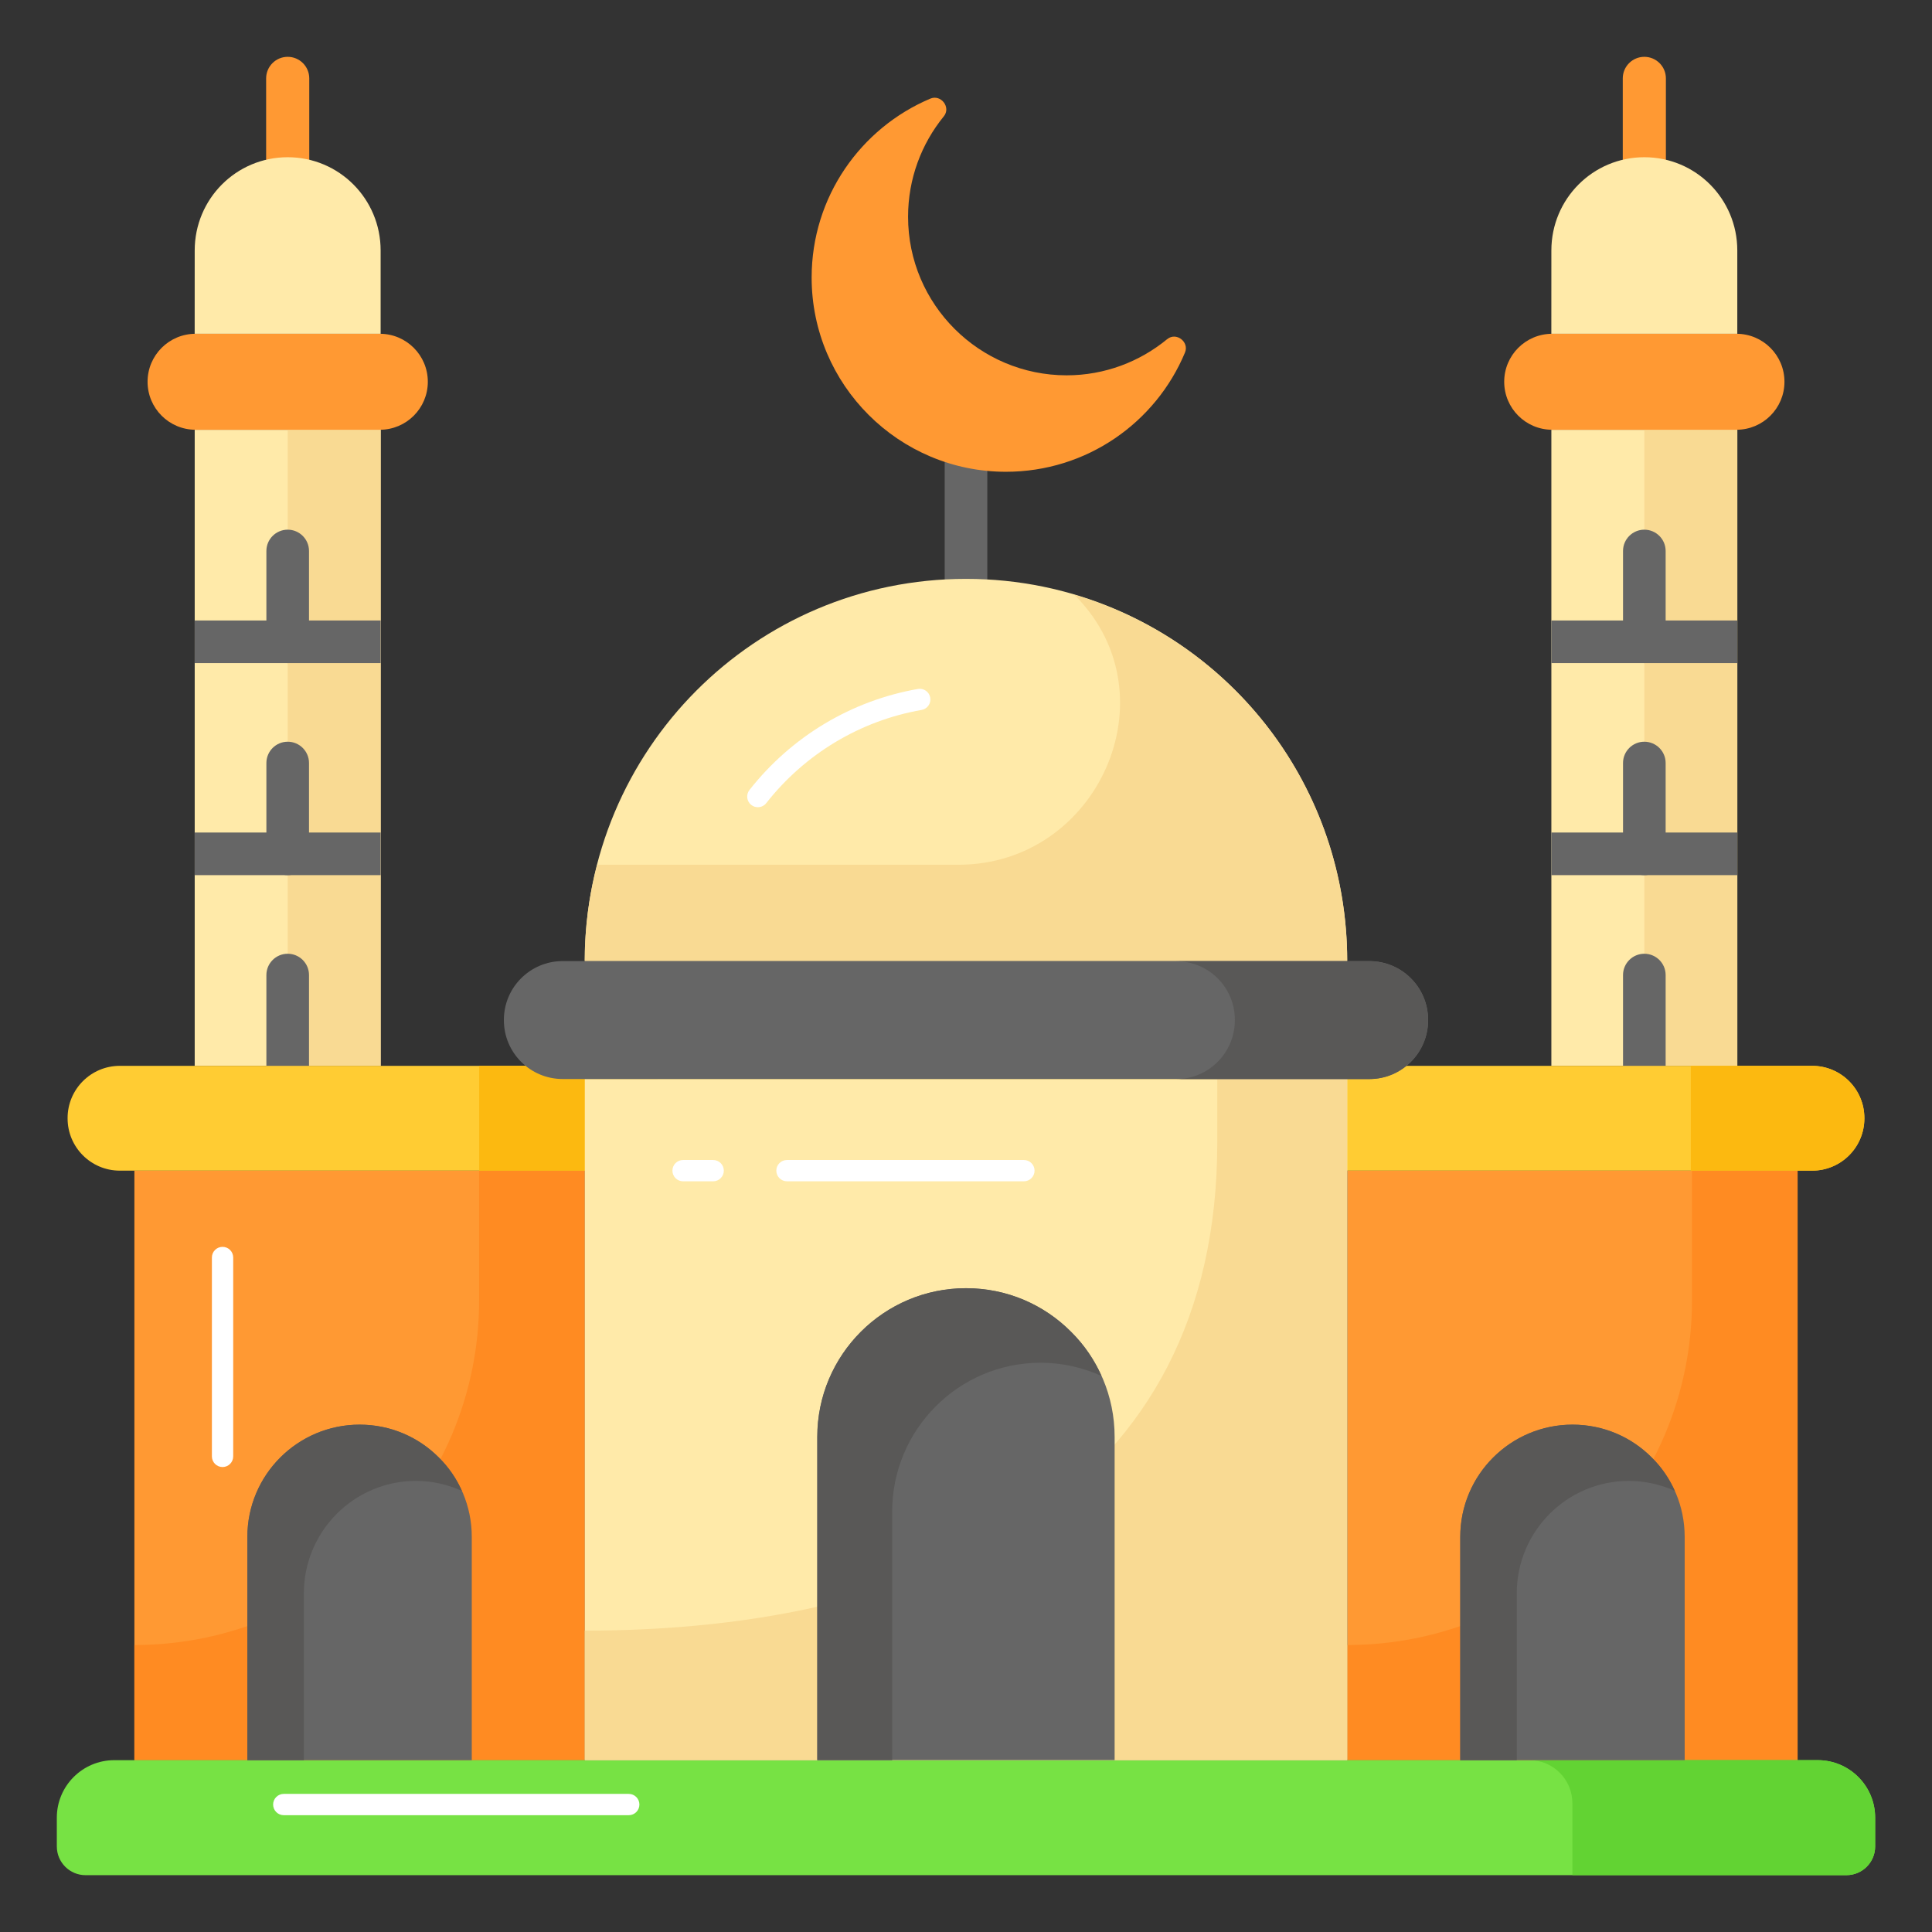 <svg id="Layer_1" enable-background="new 0 0 68 68" viewBox="0 0 68 68" xmlns="http://www.w3.org/2000/svg"><rect x="0" y="0" width="68" height="68" fill="#333333" stroke="none"/><g><g><g><path d="m34 21.641c-.414 0-.75-.336-.75-.75v-5.06c0-.414.336-.75.75-.75s.75.336.75.75v5.06c0 .414-.336.75-.75.75z" fill="#666"/></g></g><g><g><g><g><path d="m57.875 7.355c-.419 0-.759-.34-.759-.759v-3.837c0-.419.34-.759.759-.759s.759.34.759.759v3.837c0 .419-.34.759-.759.759z" fill="#f93"/></g></g></g><g><g><path d="m54.603 8.815c0-1.813 1.459-3.281 3.272-3.281s3.272 1.468 3.272 3.281v2.933h-6.545z" fill="#ffeaa9"/></g></g><g><g><path d="m54.603 15.126h6.545v22.388h-6.545z" fill="#ffeaa9"/></g></g><g><g><path d="m57.875 15.126h3.272v22.388h-3.272z" fill="#f9da93"/></g></g><g><g><path d="m62.807 13.437c0 .933-.756 1.689-1.689 1.689h-6.486c-.933 0-1.689-.756-1.689-1.689 0-.933.756-1.689 1.689-1.689h6.486c.933-0 1.689.756 1.689 1.689z" fill="#f93"/></g></g><g><g><g><path d="m54.603 29.302h6.544v1.5h-6.544z" fill="#666"/></g></g><g><g><path d="m54.603 21.839h6.544v1.5h-6.544z" fill="#666"/></g></g></g><g><g><path d="m57.875 38.265c-.414 0-.75-.336-.75-.75v-3.196c0-.414.336-.75.75-.75s.75.336.75.75v3.196c0 .414-.336.75-.75.75z" fill="#666"/></g></g><g><g><path d="m57.875 30.802c-.414 0-.75-.336-.75-.75v-3.196c0-.414.336-.75.75-.75s.75.336.75.75v3.196c0 .414-.336.75-.75.75z" fill="#666"/></g></g><g><g><path d="m57.875 23.339c-.414 0-.75-.336-.75-.75v-3.196c0-.414.336-.75.75-.75s.75.336.75.75v3.196c0 .414-.336.75-.75.75z" fill="#666"/></g></g></g><g><g><g><g><path d="m10.126 7.355c-.419 0-.759-.34-.759-.759v-3.837c0-.419.34-.759.759-.759s.759.34.759.759v3.837c0 .419-.34.759-.759.759z" fill="#f93"/></g></g></g><g><g><path d="m6.853 8.815c0-1.813 1.459-3.281 3.272-3.281s3.272 1.468 3.272 3.281v2.933h-6.545z" fill="#ffeaa9"/></g></g><g><g><path d="m6.853 15.126h6.545v22.388h-6.545z" fill="#ffeaa9"/></g></g><g><g><path d="m10.126 15.126h3.272v22.388h-3.272z" fill="#f9da93"/></g></g><g><g><path d="m15.058 13.437c0 .933-.756 1.689-1.689 1.689h-6.486c-.933 0-1.689-.756-1.689-1.689 0-.933.756-1.689 1.689-1.689h6.486c.933-0 1.689.756 1.689 1.689z" fill="#f93"/></g></g><g><g><g><path d="m6.853 29.302h6.545v1.5h-6.545z" fill="#666"/></g></g><g><g><path d="m6.853 21.839h6.545v1.5h-6.545z" fill="#666"/></g></g></g><g><g><path d="m10.126 38.265c-.414 0-.75-.336-.75-.75v-3.196c0-.414.336-.75.75-.75s.75.336.75.75v3.196c0 .414-.336.75-.75.75z" fill="#666"/></g></g><g><g><path d="m10.126 30.802c-.414 0-.75-.336-.75-.75v-3.196c0-.414.336-.75.75-.75s.75.336.75.75v3.196c0 .414-.336.75-.75.75z" fill="#666"/></g></g><g><g><path d="m10.126 23.339c-.414 0-.75-.336-.75-.75v-3.196c0-.414.336-.75.75-.75s.75.336.75.75v3.196c0 .414-.336.75-.75.75z" fill="#666"/></g></g></g><g><g><g><path d="m4.73 41.203h15.849v20.749h-15.849z" fill="#f93"/></g></g><g><g><path d="m7.833 51.635c-.207 0-.375-.168-.375-.375v-7c0-.207.168-.375.375-.375s.375.168.375.375v7c0 .207-.168.375-.375.375z" fill="#fff"/></g></g><g><g><path d="m16.863 41.203v4.563c0 6.701-5.432 12.133-12.133 12.133v4.054h15.849v-20.749z" fill="#ff8b22"/></g></g></g><g><g><g><path d="m47.42 41.203h15.849v20.749h-15.849z" fill="#f93"/></g></g><g><g><path d="m59.553 41.203v4.563c0 6.701-5.432 12.133-12.133 12.133v4.054h15.849v-20.749z" fill="#ff8b22"/></g></g></g><g><g><path d="m63.781 41.203h-59.563c-1.016 0-1.839-.823-1.839-1.839v-.011c0-1.016.823-1.839 1.839-1.839h59.563c1.016 0 1.839.823 1.839 1.839v.011c0 1.016-.823 1.839-1.839 1.839z" fill="#fc3"/></g></g><g><g><path d="m63.781 37.514h-4.27v3.689h4.27c1.016 0 1.839-.823 1.839-1.839v-.011c0-1.016-.823-1.839-1.839-1.839z" fill="#fcb910"/></g></g><g><g><path d="m16.866 37.514h6.281v3.689h-6.281z" fill="#fcb910"/></g></g><g><g><path d="m65.999 63.976v1.012c0 .559-.453 1.012-1.012 1.012h-61.975c-.559-0-1.012-.453-1.012-1.012v-1.012c0-1.118.906-2.024 2.024-2.024h59.951c1.118 0 2.024.906 2.024 2.024z" fill="#77e244"/></g></g><g><g><path d="m66 63.975v1.012c0 .559-.453 1.012-1.012 1.012h-9.645v-2.53c0-.84-.678-1.518-1.518-1.518h10.151c1.118-0 2.024.906 2.024 2.024z" fill="#62d333"/></g></g><g><g><path d="m20.583 37.978h26.835v23.975h-26.835z" fill="#ffeaa9"/></g></g><g><g><path d="m25.101 41.578h-1.059c-.207 0-.375-.168-.375-.375s.168-.375.375-.375h1.059c.207 0 .375.168.375.375s-.168.375-.375.375z" fill="#fff"/></g></g><g><g><path d="m36.038 41.578h-8.339c-.207 0-.375-.168-.375-.375s.168-.375.375-.375h8.339c.207 0 .375.168.375.375s-.168.375-.375.375z" fill="#fff"/></g></g><g><g><path d="m42.844 37.978v2.245c0 12.294-9.966 17.17-22.261 17.17h-0v4.56h26.834v-23.975z" fill="#f9da93"/></g></g><g><g><path d="m47.417 33.828h-26.834c0-7.433 5.983-13.454 13.416-13.454s13.417 6.021 13.417 13.454z" fill="#ffeaa9"/></g></g><g><g><path d="m47.42 33.823h-26.841c0-1.177.155-2.314.439-3.387h12.719c4.895 0 7.564-5.924 4.147-9.43l-.072-.073c5.56 1.629 9.606 6.775 9.606 12.89z" fill="#f9da93"/></g></g><g><g><g><path d="m39.231 50.572v11.377h-10.462v-11.377c0-2.889 2.342-5.231 5.231-5.231h0c2.889 0 5.231 2.342 5.231 5.231z" fill="#666"/></g></g><g><g><path d="m38.771 48.429c-.66-.297-1.383-.465-2.146-.465-2.883 0-5.223 2.353-5.223 5.236v8.753h-2.638v-11.377c0-2.896 2.353-5.236 5.236-5.236 1.448 0 2.754.582 3.698 1.539.452.44.814.97 1.073 1.551z" fill="#595857"/></g></g></g><g><g><g><path d="m59.295 61.953v-7.861c0-2.18-1.767-3.948-3.948-3.948-2.18 0-3.948 1.767-3.948 3.948v7.861z" fill="#666"/></g></g><g><g><path d="m53.386 61.953v-5.878c0-2.176 1.766-3.952 3.942-3.952.576 0 1.122.127 1.62.351-.195-.439-.469-.839-.81-1.171-.712-.722-1.698-1.161-2.791-1.161-2.176 0-3.952 1.766-3.952 3.952v7.859h1.99z" fill="#595857"/></g></g></g><g><g><g><path d="m16.605 61.953v-7.861c0-2.18-1.767-3.948-3.948-3.948-2.18 0-3.948 1.767-3.948 3.948v7.861z" fill="#666"/></g></g><g><g><path d="m10.696 61.953v-5.878c0-2.176 1.766-3.952 3.942-3.952.576 0 1.122.127 1.62.351-.195-.439-.469-.839-.81-1.171-.712-.722-1.698-1.161-2.791-1.161-2.176 0-3.952 1.766-3.952 3.952v7.859h1.99z" fill="#595857"/></g></g></g><g><g><path d="m48.196 37.978h-28.392c-1.142 0-2.069-.926-2.069-2.069v-.013c0-1.142.926-2.069 2.069-2.069h28.392c1.142 0 2.069.926 2.069 2.069v.013c0 1.142-.926 2.069-2.069 2.069z" fill="#666"/></g></g><g><g><path d="m50.263 35.896v.01c0 1.143-.921 2.074-2.064 2.074h-6.8c1.144 0 2.064-.931 2.064-2.074v-.01c0-1.143-.921-2.064-2.064-2.064h6.8c1.144 0 2.064.921 2.064 2.064z" fill="#595857"/></g></g><g><g><path d="m26.673 28.411c-.081 0-.163-.026-.231-.08-.163-.128-.191-.364-.063-.527 1.479-1.881 3.584-3.144 5.928-3.555.207-.034.398.101.434.304.036.204-.1.398-.304.434-2.162.38-4.104 1.545-5.468 3.281-.074.094-.184.143-.295.143z" fill="#fff"/></g></g><g><g><path d="m41.084 11.936c.313-.259.78.096.624.471-1.027 2.467-3.462 4.198-6.304 4.198-3.764 0-6.837-3.057-6.837-6.837 0-2.84 1.73-5.264 4.178-6.297.375-.158.732.307.475.622-.786.965-1.259 2.195-1.259 3.535 0 3.089 2.51 5.582 5.582 5.582 1.339 0 2.576-.48 3.54-1.275z" fill="#f93"/></g></g><g><g><path d="m22.13 63.889h-12.142c-.207 0-.375-.168-.375-.375s.168-.375.375-.375h12.142c.207 0 .375.168.375.375s-.168.375-.375.375z" fill="#fff"/></g></g></g></svg>